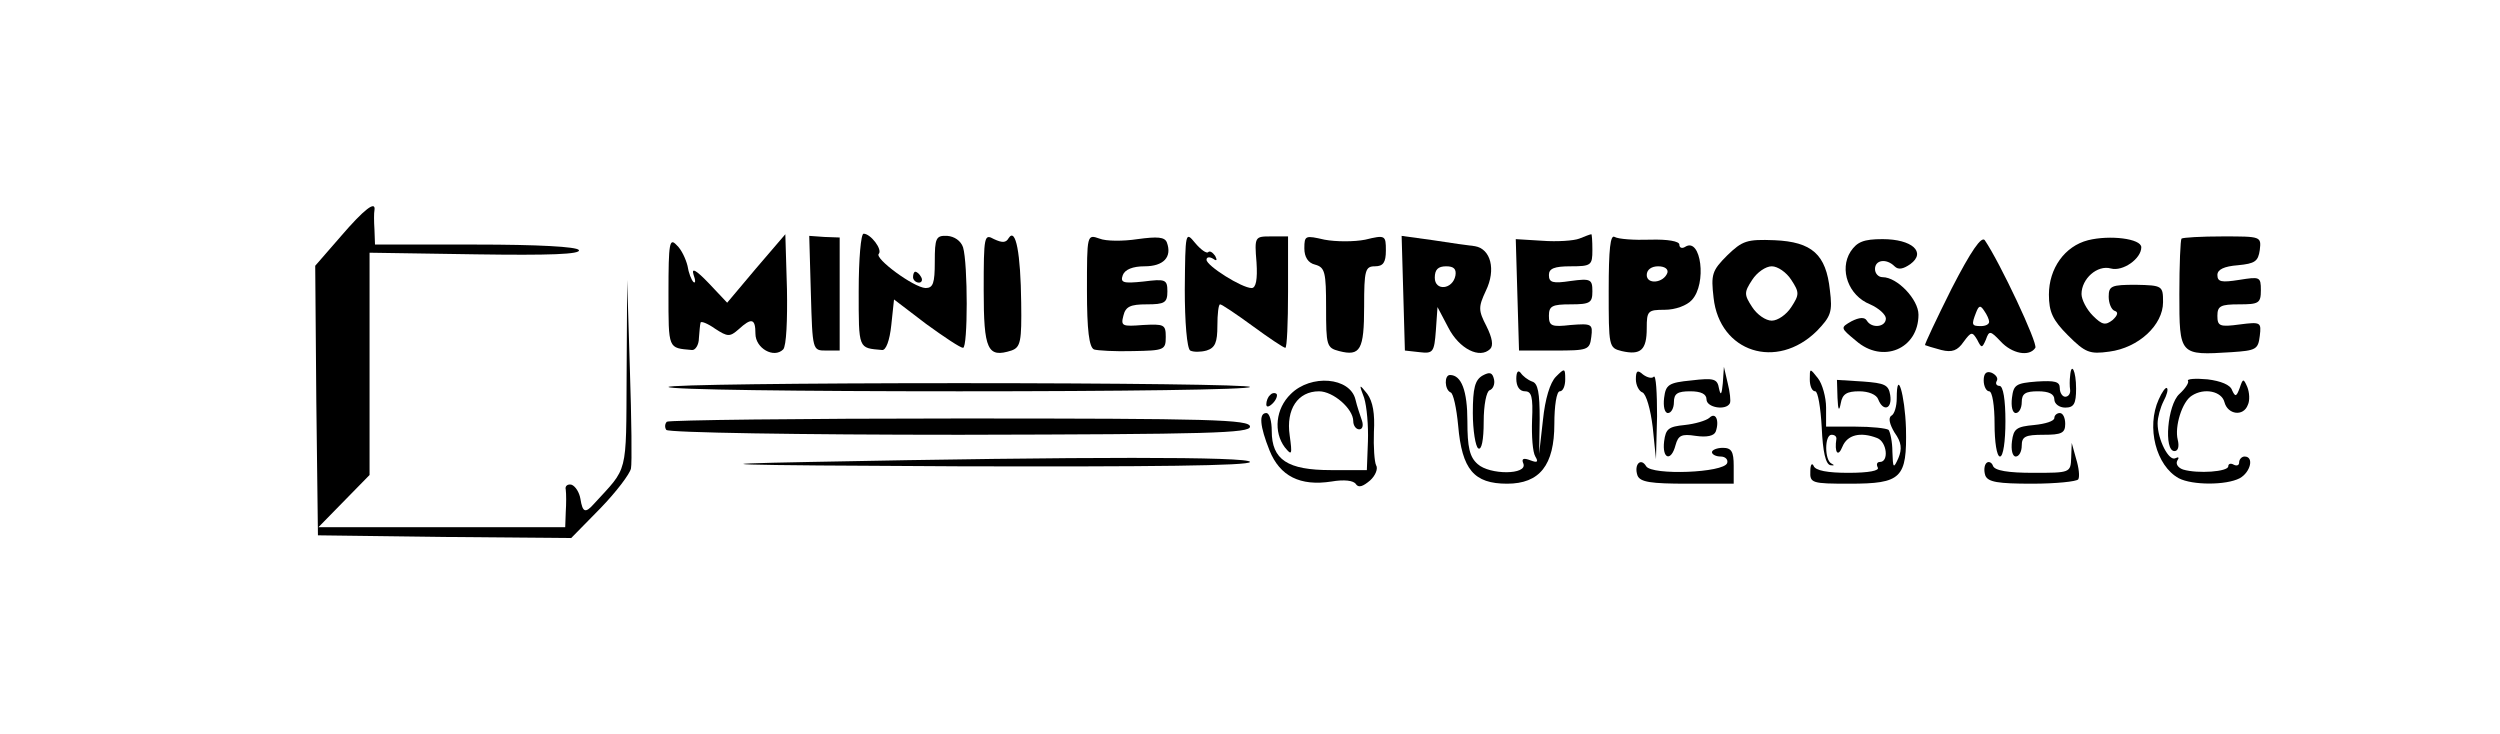 <?xml version="1.0" standalone="no"?>
<!DOCTYPE svg PUBLIC "-//W3C//DTD SVG 20010904//EN"
 "http://www.w3.org/TR/2001/REC-SVG-20010904/DTD/svg10.dtd">
<svg version="1.0" xmlns="http://www.w3.org/2000/svg"
 width="460pt" height="135pt" viewBox="0 0 460 135"
 preserveAspectRatio="xMidYMid meet">

<g transform="translate(0,135) scale(0.1,-0.1)"
fill="#000000" stroke="none">
<path d="M627 915 l-47 -54 2 -248 3 -248 233 -3 233 -2 54 55 c29 30 54 63
56 73 2 9 1 91 -2 182 l-5 165 -1 -173 c-1 -189 3 -170 -60 -239 -16 -18 -21
-16 -25 9 -2 12 -9 23 -16 26 -7 2 -13 -2 -11 -9 1 -8 1 -26 0 -41 l-1 -28
-227 0 -227 0 47 48 47 48 0 204 0 205 196 -3 c134 -2 194 0 189 8 -4 6 -74
10 -191 10 l-184 0 -1 28 c-1 15 -1 30 0 35 3 19 -19 2 -62 -48z"/>
<path d="M1391 856 l-53 -63 -34 36 c-23 24 -32 29 -28 16 4 -11 4 -17 0 -14
-4 4 -9 17 -11 30 -3 12 -11 30 -20 38 -13 14 -15 5 -15 -87 0 -106 -1 -102
43 -106 6 -1 13 9 13 22 1 12 2 25 3 28 0 4 13 -1 27 -11 23 -15 27 -15 43 -1
24 22 31 20 31 -8 0 -27 34 -46 51 -29 6 6 8 55 7 111 l-3 101 -54 -63z"/>
<path d="M1492 810 c3 -105 3 -105 28 -105 l25 0 0 104 0 104 -28 1 -28 2 3
-106z"/>
<path d="M1580 815 c0 -109 -1 -105 43 -109 7 -1 14 17 17 46 l5 47 59 -45
c33 -24 63 -44 68 -44 9 0 9 155 0 185 -4 12 -16 20 -29 21 -21 1 -23 -4 -23
-48 0 -39 -3 -48 -17 -48 -22 1 -95 55 -86 63 7 8 -15 37 -28 37 -5 0 -9 -47
-9 -105z"/>
<path d="M1810 816 c0 -110 7 -125 51 -111 17 6 19 17 18 88 -1 91 -10 139
-23 119 -5 -9 -12 -9 -27 -2 -18 10 -19 7 -19 -94z"/>
<path d="M2000 816 c0 -74 4 -105 13 -109 6 -2 39 -4 72 -3 57 1 60 2 60 26 0
23 -3 24 -42 22 -38 -3 -41 -2 -36 17 4 17 13 21 43 21 33 0 38 3 38 24 0 22
-4 23 -44 18 -38 -4 -43 -2 -38 12 4 10 18 16 40 16 35 0 51 17 41 44 -4 10
-17 11 -54 6 -26 -4 -58 -4 -70 1 -23 8 -23 8 -23 -95z"/>
<path d="M2180 818 c0 -61 4 -109 10 -113 6 -3 19 -3 30 0 16 5 20 15 20 46 0
21 2 39 5 39 3 0 30 -18 60 -40 30 -22 57 -40 60 -40 3 0 5 46 5 103 l0 102
-31 0 c-30 0 -31 0 -27 -48 2 -31 -1 -47 -9 -47 -18 0 -83 41 -83 52 0 5 5 6
12 2 7 -5 8 -3 4 5 -5 7 -10 10 -13 7 -3 -3 -14 5 -24 17 -18 22 -18 20 -19
-85z"/>
<path d="M2400 893 c0 -16 7 -27 20 -30 18 -5 20 -14 20 -79 0 -70 1 -74 24
-80 39 -10 46 2 46 82 0 67 2 74 20 74 15 0 20 7 20 29 0 28 -1 29 -38 20 -20
-4 -54 -4 -75 0 -35 8 -37 8 -37 -16z"/>
<path d="M2582 811 l3 -106 27 -3 c25 -3 27 0 30 40 l3 43 20 -38 c20 -39 58
-58 77 -39 6 6 4 20 -7 42 -15 29 -15 35 -1 65 19 39 9 77 -20 82 -10 1 -45 6
-77 11 l-58 8 3 -105z m96 32 c-5 -26 -38 -29 -38 -4 0 15 6 21 21 21 14 0 19
-5 17 -17z"/>
<path d="M2906 911 c-10 -4 -41 -6 -68 -4 l-49 3 3 -103 3 -102 65 0 c62 0 65
1 68 25 3 24 1 25 -38 22 -35 -4 -40 -2 -40 17 0 18 6 21 40 21 36 0 40 3 40
24 0 22 -3 24 -40 19 -33 -5 -40 -3 -40 11 0 12 10 16 40 16 38 0 40 2 40 30
0 17 -1 30 -2 29 -2 0 -12 -4 -22 -8z"/>
<path d="M2960 816 c0 -104 0 -106 24 -112 35 -8 46 2 46 42 0 32 2 34 33 34
20 0 41 8 50 18 28 30 17 116 -12 98 -6 -4 -11 -2 -11 4 0 6 -21 10 -54 9 -29
-1 -58 1 -65 5 -8 5 -11 -22 -11 -98z m108 32 c-7 -19 -38 -22 -38 -4 0 10 9
16 21 16 12 0 19 -5 17 -12z"/>
<path d="M3591 819 c-28 -56 -50 -103 -49 -104 2 -1 15 -5 30 -9 20 -5 30 -1
41 15 14 19 16 19 25 4 8 -16 9 -16 16 0 6 17 8 17 27 -3 21 -23 53 -29 64
-12 5 8 -65 157 -93 198 -6 8 -25 -19 -61 -89z m69 -61 c0 -5 -7 -8 -15 -8
-17 0 -18 2 -9 25 5 13 8 14 15 3 5 -7 9 -16 9 -20z"/>
<path d="M3842 908 c-43 -11 -72 -52 -72 -100 0 -32 7 -47 35 -75 32 -32 40
-35 76 -30 54 7 99 49 99 91 0 30 -1 31 -50 32 -45 0 -50 -2 -50 -22 0 -12 5
-24 11 -26 7 -2 6 -8 -4 -17 -13 -10 -19 -9 -36 8 -12 12 -21 30 -21 40 0 28
29 54 54 47 22 -6 56 18 56 39 0 16 -58 23 -98 13z"/>
<path d="M4014 911 c-2 -2 -4 -48 -4 -102 0 -113 0 -113 96 -107 45 3 49 5 52
30 3 25 2 26 -37 21 -37 -5 -41 -3 -41 16 0 18 6 21 40 21 36 0 40 2 40 26 0
25 -2 25 -40 19 -32 -5 -40 -4 -40 9 0 10 12 16 38 18 31 3 37 7 40 28 3 25 2
25 -68 25 -40 0 -73 -2 -76 -4z"/>
<path d="M3178 880 c-28 -28 -30 -35 -25 -78 11 -100 116 -134 190 -61 26 27
29 35 24 75 -7 66 -33 89 -102 92 -51 2 -59 -1 -87 -28z m118 -45 c15 -23 15
-27 0 -50 -9 -14 -25 -25 -36 -25 -11 0 -27 11 -36 25 -15 23 -15 27 0 50 9
14 25 25 36 25 11 0 27 -11 36 -25z"/>
<path d="M3405 887 c-21 -33 -4 -81 36 -97 16 -7 29 -19 29 -26 0 -16 -26 -19
-35 -4 -4 7 -14 6 -28 -1 -21 -12 -21 -12 8 -36 49 -43 115 -15 115 48 0 28
-39 69 -66 69 -8 0 -14 7 -14 15 0 17 21 20 36 5 7 -7 16 -5 29 4 30 22 3 46
-51 46 -35 0 -47 -5 -59 -23z"/>
<path d="M1680 840 c0 -5 5 -10 11 -10 5 0 7 5 4 10 -3 6 -8 10 -11 10 -2 0
-4 -4 -4 -10z"/>
<path d="M2728 659 c-14 -8 -18 -23 -18 -69 0 -32 5 -62 10 -65 6 -4 10 15 10
49 0 31 5 56 11 58 6 2 10 11 8 20 -3 13 -8 14 -21 7z"/>
<path d="M2790 653 c0 -14 6 -23 16 -23 12 0 15 -10 13 -53 -1 -29 1 -59 6
-67 6 -10 4 -12 -9 -7 -13 5 -17 3 -13 -6 8 -21 -62 -21 -84 -1 -15 13 -19 31
-19 79 0 56 -11 85 -32 85 -11 0 -10 -27 1 -32 5 -1 11 -29 14 -61 7 -81 29
-107 90 -107 60 0 87 34 87 110 0 33 4 60 10 60 6 0 10 10 10 22 0 21 -1 21
-17 5 -11 -11 -20 -41 -24 -80 l-7 -62 1 64 c0 48 -3 66 -14 69 -8 3 -17 10
-21 16 -5 6 -8 1 -8 -11z"/>
<path d="M3010 652 c0 -11 6 -22 12 -24 7 -3 15 -31 19 -64 l6 -59 2 79 c0 44
-2 76 -6 73 -3 -4 -12 -2 -20 4 -10 9 -13 7 -13 -9z"/>
<path d="M3170 645 c-2 -21 -4 -24 -7 -10 -3 18 -9 20 -51 15 -42 -4 -47 -8
-50 -32 -2 -16 1 -28 7 -28 6 0 11 9 11 20 0 16 7 20 30 20 20 0 30 -5 30 -15
0 -15 36 -21 43 -7 2 4 0 21 -4 37 l-7 30 -2 -30z"/>
<path d="M3330 652 c0 -12 4 -22 10 -22 5 0 10 -30 12 -67 2 -44 7 -67 16 -69
7 -1 8 0 2 3 -13 6 -13 53 0 53 6 0 9 -3 9 -7 -4 -26 3 -35 11 -15 9 22 33 28
64 16 18 -7 22 -44 5 -44 -5 0 -7 -4 -4 -10 4 -6 -16 -10 -54 -10 -38 0 -61 4
-64 13 -3 6 -6 2 -6 -10 -1 -22 3 -23 72 -23 96 0 106 10 104 102 -2 62 -17
112 -17 55 0 -14 -4 -29 -10 -32 -6 -4 -3 -16 6 -31 13 -18 14 -30 7 -47 -9
-20 -10 -19 -11 12 0 18 -4 36 -7 40 -4 3 -31 6 -61 6 l-54 0 0 35 c0 19 -7
44 -15 54 -15 19 -15 19 -15 -2z"/>
<path d="M3650 650 c0 -11 5 -20 10 -20 6 0 10 -27 10 -60 0 -33 4 -60 10 -60
6 0 10 28 10 65 0 39 -4 65 -11 65 -5 0 -8 4 -5 9 3 5 -1 11 -9 15 -10 4 -15
-1 -15 -14z"/>
<path d="M3809 658 c-1 -7 -1 -19 0 -25 1 -7 -3 -13 -9 -13 -5 0 -10 7 -10 16
0 12 -9 14 -42 12 -39 -3 -43 -6 -46 -30 -2 -16 1 -28 7 -28 6 0 11 9 11 20 0
16 7 20 30 20 20 0 30 -5 30 -15 0 -8 9 -15 20 -15 16 0 20 7 20 35 0 33 -9
50 -11 23z"/>
<path d="M4026 649 c2 -3 -5 -14 -16 -24 -22 -20 -29 -105 -9 -105 7 0 9 9 6
21 -6 24 8 70 26 81 23 15 55 8 60 -12 6 -23 35 -27 43 -5 4 8 3 23 -1 33 -7
16 -8 16 -14 -2 -6 -16 -8 -17 -14 -4 -3 10 -21 17 -45 20 -22 2 -39 1 -36 -3z"/>
<path d="M1230 638 c0 -5 241 -8 535 -8 294 0 535 3 535 8 0 4 -241 7 -535 7
-294 0 -535 -3 -535 -7z"/>
<path d="M2375 625 c-28 -27 -32 -70 -11 -98 13 -16 14 -14 9 22 -7 48 15 81
54 81 26 0 63 -32 63 -55 0 -8 5 -15 11 -15 6 0 8 7 5 16 -3 9 -9 26 -12 39
-10 41 -82 47 -119 10z"/>
<path d="M3381 618 c1 -23 3 -26 6 -10 3 17 11 22 34 22 17 0 32 -6 35 -15 9
-23 26 -18 22 8 -3 19 -10 22 -50 25 l-48 3 1 -33z"/>
<path d="M2510 618 c5 -16 8 -52 7 -80 l-2 -53 -66 0 c-80 0 -109 19 -109 72
0 18 -4 33 -10 33 -14 0 -12 -24 6 -69 19 -47 56 -66 114 -57 23 4 41 2 45 -5
5 -7 13 -4 26 7 10 9 15 22 11 28 -3 6 -5 34 -4 61 2 34 -2 56 -12 70 -15 19
-16 19 -6 -7z"/>
<path d="M3972 615 c-23 -51 -5 -122 37 -145 25 -13 87 -13 112 0 20 11 27 40
9 40 -5 0 -10 -5 -10 -11 0 -5 -4 -7 -10 -4 -5 3 -10 2 -10 -3 0 -10 -56 -14
-83 -6 -9 3 -14 10 -11 16 4 6 3 8 -3 5 -12 -7 -33 34 -33 64 0 11 5 29 11 41
6 11 9 22 6 24 -2 2 -9 -7 -15 -21z"/>
<path d="M2337 623 c-4 -3 -7 -11 -7 -17 0 -6 5 -5 12 2 6 6 9 14 7 17 -3 3
-9 2 -12 -2z"/>
<path d="M3145 581 c-6 -5 -26 -11 -45 -13 -30 -3 -35 -7 -38 -30 -4 -33 13
-38 21 -7 5 18 11 21 37 17 21 -3 34 0 37 8 7 20 0 37 -12 25z"/>
<path d="M3780 581 c0 -6 -17 -11 -37 -13 -33 -3 -38 -7 -41 -30 -2 -16 1 -28
7 -28 6 0 11 9 11 20 0 17 7 20 40 20 33 0 40 3 40 20 0 11 -4 20 -10 20 -5 0
-10 -4 -10 -9z"/>
<path d="M1227 574 c-4 -4 -4 -11 -1 -15 3 -5 246 -9 540 -9 462 1 534 3 534
15 0 13 -72 15 -533 15 -294 0 -537 -3 -540 -6z"/>
<path d="M3150 518 c0 -4 7 -8 16 -8 9 0 14 -6 12 -12 -6 -18 -138 -23 -149
-6 -10 17 -23 3 -16 -17 5 -12 24 -15 92 -15 l85 0 0 33 c0 26 -4 33 -20 33
-11 0 -20 -4 -20 -8z"/>
<path d="M3811 508 c-1 -28 -2 -28 -70 -28 -46 0 -71 4 -74 13 -2 6 -8 9 -12
5 -4 -4 -5 -14 -2 -23 5 -12 23 -15 86 -15 44 0 82 4 85 8 3 5 1 22 -4 38 l-8
29 -1 -27z"/>
<path d="M1490 500 c-214 -4 -162 -6 273 -8 353 -1 537 1 537 8 0 10 -307 10
-810 0z"/>
</g>
</svg>
